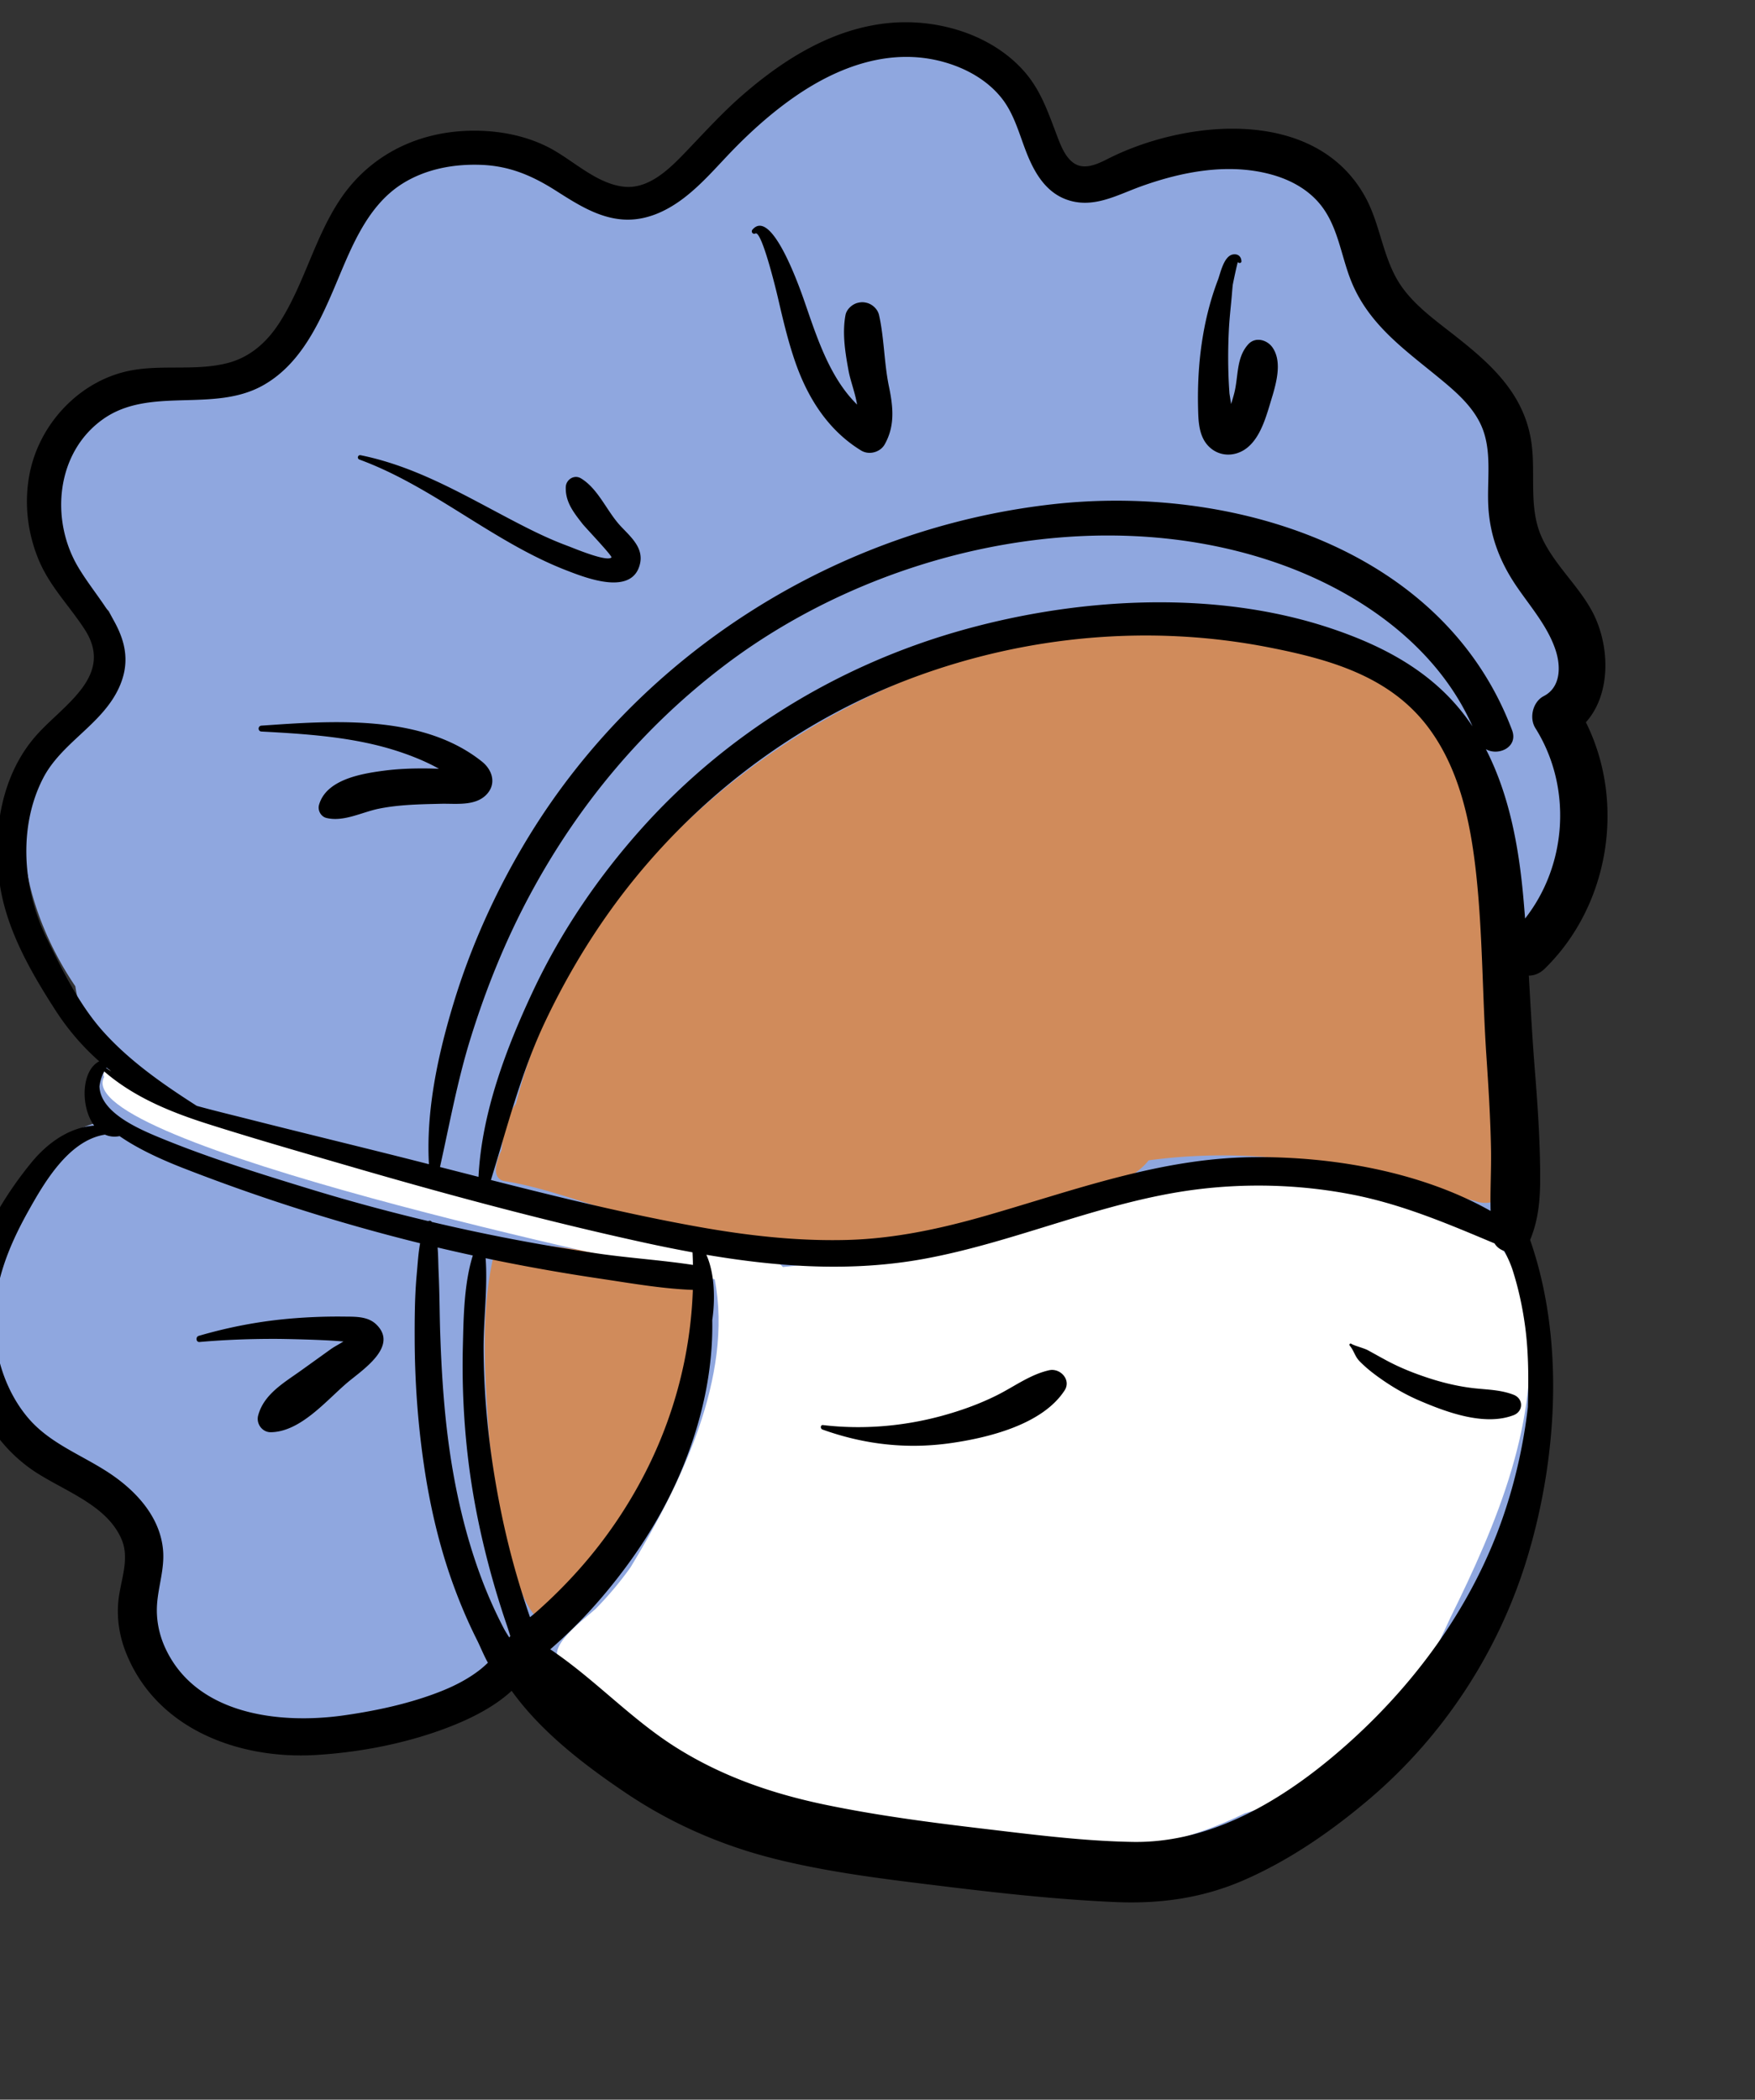 <svg xmlns="http://www.w3.org/2000/svg" width="474" height="567" fill="none" viewBox="0 0 474 567"><rect x="0" y="0" width="474" height="567" fill="#333333" stroke="none"/><g id="head/doctor-nurse-2" fill-rule="evenodd" clip-rule="evenodd"><path id="background" fill="#8FA7DF" d="M422.69 196.993c-2.275-4.497-2.874-3.813 1.056-7.8 14.431-21.718-21.723-38.471-16.049-61.416 3.582-23.528-23.342-31.724-35.509-49.507-8.307-21.732-12.78-38.584-38.659-37.691-16.423-2.913-33.533 15.057-46.961 7.974-4.846-3.515-6.016-8.31-7.753-12.6-14.638-43.241-66.712-20.227-87.818 8.627-8.571 12.465-27.564 15.456-39.61 3.909-22.679-17.467-54.472-2.581-60.89 23.935-9.165 28.369-25.328 34.107-52.89 33.257-29.13 6.231-26.808 41.992-8.226 59.31 15.756 29.99-31.021 32.717-21.927 71.264 1.993 10.212 6.579 20.8 12.89 30.08.792 5.318 2.659 10.445 5.39 15.082 1.258 2.133 2.733 4.152 4.31 6.06a8.815 8.815 0 0 0-.95.554c-3.645 2.475-5.4 7.052-4.102 11.323a10.715 10.715 0 0 0 1.944 3.619c-2.663.652-5.194 1.668-7.272 2.873C13.04 309.681 9.036 317.03 8.3 324.523c-13.85 19.575-14.952 51.927 4.229 64.911 9.437 6.557 22.17 10.107 27.389 22.349 4.594 11.313-3.72 20.037 1.2 30.638 16.278 36.333 75.818 25.844 98.748 2.476 36.636 55.067 106.756 56.606 166.396 60.66 76.431-3.519 124.866-103.647 101.023-169.593 0 0-.881-2.525-.878-2.525 7.982-24.469-.764-52.698-.271-78.046 22.367-.757 26.031-42.055 16.554-58.4"/><path id="â Skin" fill="#D08B5B" d="M133.104 340.028c-.401-2.459.96-5.1 4.099-4.78 13.821 1.37 27.641 3.201 41.271 5.891 31.238 2.381-17.365 82.592-26.891 95.051-12.043 12.673-18.65-40.406-19.45-47.682l-.421-6.168c-.941-14.095-1.594-28.472 1.392-42.312Zm6.27-41.972c25.587-102.949 168.972-167.779 257.32-102.808 3.55 3.54-1.95 9.03-5.5 5.5a56.542 56.542 0 0 0-5.42-4.71c24.364 33.66 15.488 78.997 20.23 118.021 6.102 5.484-1.021 12.843-7.71 10.229-12.21-3.04-24.06-6.91-36.47-9.26-16.998-3.157-34.422-4.029-51.59-1.68-7.582 9.724-32.019 12.577-44.25 16.29-29.065 7.317-59.631 8.138-88.64.129-13.609-2.254-27.102-8.501-40.584-10.738-4.502-.392-2.565-5.817-1.32-8.382l.096-.859c.47-4.043 1.265-8.488 3.838-11.732Z"/><path id="ð· Face Mask" fill="#fff" d="M412.588 354.647c-2.116-23.863-26.561-33.04-47.469-34.1-17.55-5.306-36.325-2.79-53.728 2.036-33.657 4.778-65.988 16.369-99.936 19.572-5.861-6.202-16.212-5.826-24.207-7.938-23.482-5.122-46.796-10.985-70.078-16.943-15.531-3.963-30.94-8.338-46.386-12.615-13.304-5.259-30.379-4.759-40.552-15.535-1.12-1.017-2.825.284-2.106 1.705-9.627 17.772 146.535 51.073 164.908 54.639 5.105 26.403-9.308 55.565-22.7 77.735-2.845 4.016-6.038 7.78-9.486 11.292-3.74 3.341-16.856 12.834-6.563 15.51 10.613 22.091 35.561 30.881 57.957 36.283 40.179 14.22 83.822 22.91 123.893 3.408 31.14-9.339 42.52-24.125 55.581-52.83 12.567-25.424 24.427-53.274 20.872-82.219"/><path id="ð Ink" fill="#000" d="M240.478 6.181c12.918-1.142 27.321 3.14 36.091 13.041 3.662 4.134 5.649 8.839 7.548 13.81l1.611 4.255c.938 2.455 2.122 5.236 4.224 6.716 3.376 2.38 7.653-.37 10.811-1.869 21.044-9.986 54.733-12.85 67.934 10.98 3.975 7.174 4.659 15.715 8.863 22.734 2.889 4.824 7.386 8.551 11.803 12.005l3.172 2.471c10.132 7.941 19.434 16.139 21.156 29.782 1.043 8.266-.843 17.234 2.728 25.026 3.352 7.314 9.663 12.765 13.492 19.767 4.906 8.971 5.416 22.353-1.584 30.149 10.805 21.673 6.355 49.496-11.121 66.546-1.34 1.307-2.84 1.86-4.295 1.87l.402 7.019c.338 5.848.692 11.696 1.156 17.532.671 8.441 1.292 16.896 1.458 25.364l.025 1.325c.122 7.036.038 13.578-2.691 20.13 9.39 26.939 7.338 59.006-.748 85.745-7.679 25.396-22.649 48.305-42.909 65.444-10.198 8.627-21.516 16.439-33.809 21.766-11.104 4.812-22.505 6.377-34.554 5.854-14.915-.647-29.857-2.257-44.683-4.052l-7.517-.92c-13.471-1.662-27.017-3.474-40.17-6.799-14.17-3.582-27.595-9.455-39.728-17.618l-1.477-1c-10.837-7.387-21.791-15.974-29.482-26.654-4.666 4.331-10.897 7.41-16.376 9.569-11.454 4.512-24.293 7.035-36.555 7.76-20.842 1.231-43.139-7.057-51.28-27.766-1.701-4.328-2.435-8.921-2.029-13.564.488-5.559 3.209-11.458.895-16.901-4.225-9.944-17.046-13.485-25.103-19.457-17.314-12.832-21.485-36.281-14.543-55.902 3.367-9.518 8.975-18.717 15.384-26.509 4.398-5.347 10.318-9.421 16.855-9.867-3.729-5.025-3.532-14.861 1.372-17.357-4.54-4.013-8.492-8.607-11.899-13.902l-.823-1.285C7.65 261.316 1.596 250.372-.11 238.422c-1.957-13.703.412-28.982 9.772-39.675 7.302-8.344 21.394-16.15 13.215-28.77-4.329-6.678-9.633-11.755-12.655-19.347-2.917-7.329-3.745-15.322-2.151-23.062 2.8-13.587 13.917-25.164 27.687-27.599 8.531-1.509 17.498.255 25.89-1.976 6.071-1.615 10.575-5.745 13.894-10.945 6.617-10.369 9.394-22.705 16.192-32.985 7.924-11.983 20.682-18.374 34.971-18.75 7.264-.193 14.737 1.093 21.248 4.377 6.605 3.33 12.803 9.78 20.395 10.713 6.898.847 12.613-4.947 16.963-9.484 4.955-5.17 9.696-10.41 15.108-15.13 11.356-9.903 24.729-18.255 40.059-19.608Zm124.1 316.283c-13.725-2.598-27.96-2.998-41.815-1.206-25.133 3.251-48.445 14.175-73.3 18.708-19.51 3.558-39.261 2.187-58.682-1.121 2.154 4.791 2.464 11.68 1.586 17.656.255 13.719-2.852 27.418-8.202 40.305-4.12 9.921-9.688 19.226-16.18 27.773-3.236 4.261-6.679 8.356-10.375 12.227a133.83 133.83 0 0 1-8.401 8.067l-.597.515c11.885 7.949 21.634 18.686 33.805 26.387 12.586 7.964 26.252 12.65 40.784 15.649 13.194 2.724 26.611 4.525 39.987 6.128l9.662 1.15c10.978 1.3 22.059 2.513 33.068 2.699 22.5.383 42.793-12.67 58.983-27.322 18.367-16.623 33.215-37.408 41.225-60.975 3.208-9.437 5.386-19.226 6.534-29.129.176-7.181.24-14.353-.722-21.603-.698-5.256-1.802-10.406-3.424-15.457-.561-1.745-1.367-3.418-2.211-5.076-1.114-.389-2.084-1.087-2.652-2.076l-.126-.039-4.649-1.951c-11.198-4.678-22.192-9.016-34.298-11.309ZM28.357 306.401c-9.767 1.521-16.363 12.86-20.749 20.717-5.482 9.82-9.573 20.096-9.098 31.545.359 8.635 3.442 17.582 9.067 24.222 6.237 7.36 15.5 10.317 23.18 15.759 6.752 4.785 12.641 11.58 13.299 20.164.378 4.945-1.316 9.615-1.641 14.492-.261 3.907.486 7.854 2.084 11.427 8.211 18.356 30.977 20.989 48.478 18.486 8.824-1.262 17.914-3.219 26.218-6.524 3.726-1.482 7.418-3.397 10.571-5.892a25.02 25.02 0 0 0 2.007-1.792c-1.159-2.092-2.066-4.39-2.927-6.1-2.497-4.965-4.675-10.103-6.559-15.33-3.752-10.415-6.234-21.264-7.826-32.209-1.629-11.199-2.432-22.468-2.465-33.783-.016-5.44.02-10.885.454-16.307l.129-1.478c.247-2.635.393-5.403.889-8.063a520.227 520.227 0 0 1-61.253-19.239l-3.053-1.181c-4.446-1.75-11.371-4.689-16.862-8.509-1.482.286-2.796.107-3.943-.405Zm89.83 30.475c.158 1.919.178 3.863.241 5.777l.044 1.145c.26 5.643.242 11.291.444 16.937.391 10.901 1.116 21.852 2.77 32.639 1.634 10.661 4.126 21.214 7.799 31.363a122.034 122.034 0 0 0 6.543 14.926c.426.818.963 1.664 1.527 2.531.084-.136.177-.265.267-.398l-.62-1.972a61.78 61.78 0 0 0-.322-.975 234.285 234.285 0 0 1-4.542-14.85c-2.577-9.55-4.573-19.281-5.792-29.1-1.293-10.405-1.789-20.919-1.534-31.4l.098-3.94c.188-6.73.598-14.153 2.592-20.528a505.157 505.157 0 0 1-9.515-2.155Zm12.971 2.892c.595 8.06-.602 16.679-.549 24.636.065 9.92.815 19.825 2.247 29.642 1.43 9.814 3.397 19.525 6.054 29.083a234.99 234.99 0 0 0 4.236 13.591 49.718 49.718 0 0 0 1.845-1.537 134.54 134.54 0 0 0 11.566-11.55 124.944 124.944 0 0 0 17.728-25.968c7.879-15.4 12.241-32.181 12.842-49.334-7.541-.281-15.191-1.537-22.677-2.684l-2.799-.423a525.305 525.305 0 0 1-26.718-4.672c-1.26-.254-2.517-.52-3.775-.784Zm152.197 30.26c2.986-.672 6.033 2.586 4.182 5.439-5.981 9.225-20.608 12.799-30.838 14.249-11.847 1.679-23.331.355-34.585-3.686-.603-.217-.56-1.283.162-1.197 10.686 1.272 21.702.341 32.086-2.486 5.104-1.389 10.159-3.2 14.893-5.566 4.656-2.327 8.96-5.596 14.1-6.753ZM91.597 355.529l2.98.027c2.508.043 5.123.262 7.013 2.068 6.191 5.914-3.652 12.278-7.679 15.661l-.129.109c-5.691 4.841-12.6 13.246-20.625 13.371-2.338.037-4.019-2.304-3.435-4.509 1.533-5.792 7.018-8.872 11.606-12.166l7.968-5.72c.854-.613 2.19-1.324 3.466-2.103l-.567-.052c-5.276-.461-15.202-.638-17.157-.654l-.184-.001c-6.981-.028-14.005.225-20.958.839-.98.087-1.102-1.401-.224-1.657 8.566-2.495 17.087-4.083 25.981-4.766 3.975-.306 7.959-.456 11.944-.447Zm272.948 7.854c-.229-.27.067-.727.398-.515.922.59 3.412 1.158 4.548 1.78l3.32 1.833c.554.304 1.108.607 1.665.906 3.614 1.944 7.401 3.45 11.297 4.727 4.065 1.331 8.255 2.327 12.513 2.789 3.661.396 7.013.404 10.509 1.746 2.706 1.038 2.702 4.478 0 5.514-7.882 3.024-18.167-.816-25.536-3.985-3.999-1.72-7.763-3.96-11.278-6.523-1.702-1.24-3.294-2.543-4.769-4.053-1.311-1.34-1.501-2.844-2.667-4.219Zm-336.409-74.06a11.59 11.59 0 0 0-1.269 4.041c.233 7.238 10.929 11.681 17.472 14.34 12.607 5.121 25.785 9.221 38.779 13.205a523.476 523.476 0 0 0 32.543 8.844c.317-.18.774-.132.948.221a526.808 526.808 0 0 0 19.131 4.136 523.772 523.772 0 0 0 25.833 4.408c8.482 1.231 17.118 1.766 25.585 3.067a117.077 117.077 0 0 0-.126-3.399 393.28 393.28 0 0 1-13.128-2.644c-25.433-5.554-50.76-12.304-75.781-19.531l-11.853-3.44c-10.024-2.913-20.047-5.852-29.994-9.006-10.087-3.197-20.092-7.256-28.14-14.242Zm314.627-114.488c-32.049-6.291-65.393-3.24-95.971 8.095-29.551 10.954-55.623 30.034-75.474 54.461-9.535 11.734-17.584 24.791-24.057 38.448-6.553 13.825-10.173 28.31-14.673 42.814 18.612 4.729 37.307 9.299 56.162 12.668 13.22 2.362 26.656 3.883 40.104 3.519 12.878-.35 25.359-3.068 37.698-6.618 23.683-6.818 46.694-15.424 71.658-15.733 21.319-.264 45.422 3.823 64.38 14.522-.148-5.545.209-11.083.107-16.715-.153-8.494-.696-16.975-1.261-25.448-1.081-16.223-.984-32.61-2.735-48.771l-.159-1.419c-1.559-13.496-4.615-27.491-12.991-38.497-10.411-13.68-26.713-18.17-42.788-21.326Zm.396-23.395C294.323 135.275 236 149.043 195.61 179.735c-21.844 16.6-39.274 37.432-52.292 61.558-6.716 12.448-12.03 25.587-16.225 39.09-3.546 11.415-5.665 23.134-8.262 34.764l10.405 2.657c.859-17.245 7.443-34.689 14.71-50.147 7.585-16.133 17.762-31.06 29.682-44.303 22.559-25.06 51.985-43.201 84.328-52.636 31.952-9.321 69.743-11.729 101.681-.977 15.322 5.157 28.986 12.725 38.065 26.415-9.908-22.347-31.79-37.183-54.543-44.716ZM254.721 16.696c-14.174-3.88-28.112 1.19-39.822 9.25-6.107 4.203-11.768 9.231-16.933 14.541-4.327 4.45-8.31 9.204-13.268 12.988-4.712 3.597-10.292 6.197-16.35 5.807-6.836-.439-12.724-4.308-18.336-7.867-6.444-4.084-12.558-6.652-20.279-6.905-7.216-.236-14.576 1.114-20.793 4.926-10.318 6.33-14.514 18.706-19.06 29.261l-.656 1.51c-4.058 9.246-9.04 18.71-18.139 23.833-13.466 7.584-30.592.17-43.267 9.162-12.663 8.984-14.33 27.078-6.734 39.895 6.226 10.504 17.269 19.679 10.872 32.996-4.67 9.72-15.433 14.553-20.338 24.105-6.818 13.278-5.431 30.174 1.036 43.289l1.629 3.296c3.833 7.718 7.962 15.544 13.722 21.931 7.113 7.888 16.144 14.174 25.147 19.922 3.694 1.02 7.425 1.94 11.14 2.869l2.784.7c14.485 3.677 29.013 7.178 43.501 10.841l5.271 1.342c-.816-14.678 2.499-29.803 6.725-43.697 4.751-15.618 11.737-30.911 20.252-44.829 30.421-49.718 83.308-83.055 141.198-89.663 48.313-5.515 105.809 11.65 124.372 60.997 1.71 4.548-3.676 7.056-7.08 5.117 6.299 12.252 8.858 26.2 10.097 39.821.178 1.967.341 3.937.492 5.908 11.4-14.52 12.747-35.557 2.786-51.41-1.706-2.715-.749-6.936 2.071-8.553l.2-.109c4.539-2.332 4.641-7.901 3.221-12.291-2.096-6.483-6.847-11.85-10.614-17.391-4.394-6.467-7.048-13.254-7.567-21.09-.49-7.402 1.185-15.496-2.021-22.467-2.225-4.839-6.322-8.54-10.355-11.892l-.417-.346c-9.716-8.035-19.736-14.848-24.466-27.076-2.594-6.71-3.451-14.338-8.071-20.102-3.362-4.192-8.178-6.786-13.29-8.189-11.562-3.175-23.987-.81-35.046 3.142l-.736.269c-6.369 2.376-12.607 5.846-19.527 3.356-5.387-1.937-8.403-6.796-10.489-11.839-2.206-5.334-3.49-11.162-7.197-15.734-3.94-4.858-9.704-7.993-15.665-9.624ZM28.769 288.27l-.106.151c.466.303.93.607 1.402.896-.44-.342-.867-.696-1.296-1.047Zm41.849-92.317 4.103-.281c18.455-1.233 40.449-1.998 55.456 9.995 2.889 2.311 3.981 6.127 1.12 8.999-3.065 3.075-8.217 2.294-12.155 2.388l-2.974.071c-4.641.123-9.341.344-13.869 1.264-4.538.923-9.494 3.637-14.14 2.495-1.498-.368-2.403-2.061-1.996-3.518 1.912-6.843 11.393-8.431 17.365-9.226 4.086-.543 8.148-.678 12.265-.618.919.013 1.837.045 2.756.07a54.85 54.85 0 0 0-5.685-2.732c-4.179-1.728-8.494-3.05-12.906-4.034-9.63-2.144-19.515-2.748-29.34-3.279-1.03-.056-1.02-1.522 0-1.594Zm26.695-73.036.098.013c16.231 3.289 29.865 11.983 44.423 19.364 3.359 1.704 6.77 3.311 10.283 4.671l1.528.579c2.258.881 10.273 4.192 11.493 2.993.344-.337-7.041-8.083-7.817-9.079l-.886-1.143c-2.032-2.655-3.748-5.257-3.625-8.793.07-2.016 2.27-3.447 4.091-2.348 4.703 2.837 6.962 8.839 10.668 12.834l.36.384c2.616 2.752 5.896 5.645 4.93 9.841-2.028 8.814-14.598 3.831-19.787 1.829-19.879-7.67-36.013-22.62-55.985-29.956-.702-.258-.473-1.241.226-1.189Zm235.795-54.22c1.311-.163 2.113.595 2.188 1.826.033.552-.692.644-.961.259-.082-.116-1.341 5.743-1.396 6.254-.134 1.233-.214 2.469-.331 3.703l-.272 2.802c-.18 1.867-.347 3.735-.439 5.613-.254 5.179-.251 10.415.064 15.598l.093 1.413c.012.174.22 1.466.444 2.935a49.85 49.85 0 0 0 .822-2.786c1.203-4.603.501-9.674 3.807-13.328 1.931-2.133 5.1-1.237 6.552.844 2.427 3.479 1.317 8.537.087 12.753l-.965 3.2c-1.177 3.872-2.687 8.426-5.826 11.027-3.101 2.57-7.486 2.691-10.426-.175-2.836-2.763-2.891-7-2.973-10.686-.251-11.317 1.146-22.883 5.061-33.546l.314-.84c.681-1.786 1.592-6.544 4.157-6.865Zm-129.885-6.676c5.177-6.053 12.734 15.565 14.18 19.757l1.146 3.322c2.994 8.63 6.442 17.775 12.937 24.151-.521-3.153-1.81-6.461-2.296-9.09l-.216-1.187c-.817-4.569-1.466-9.352-.617-13.905.286-1.54 1.805-2.915 3.28-3.281.892-.22 1.605-.23 2.497 0 1.519.392 2.93 1.726 3.28 3.28 1.414 6.295 1.353 12.919 2.676 19.298l.166.818c1.016 5.164 1.386 10.028-1.31 14.817-1.214 2.156-4.239 2.959-6.354 1.666-9.004-5.504-14.524-14.343-17.89-24.156-1.603-4.674-2.821-9.505-3.951-14.326l-.804-3.448c-.916-3.806-4.365-17.513-5.929-16.685-.681.359-1.273-.473-.795-1.031Z"/></g></svg>